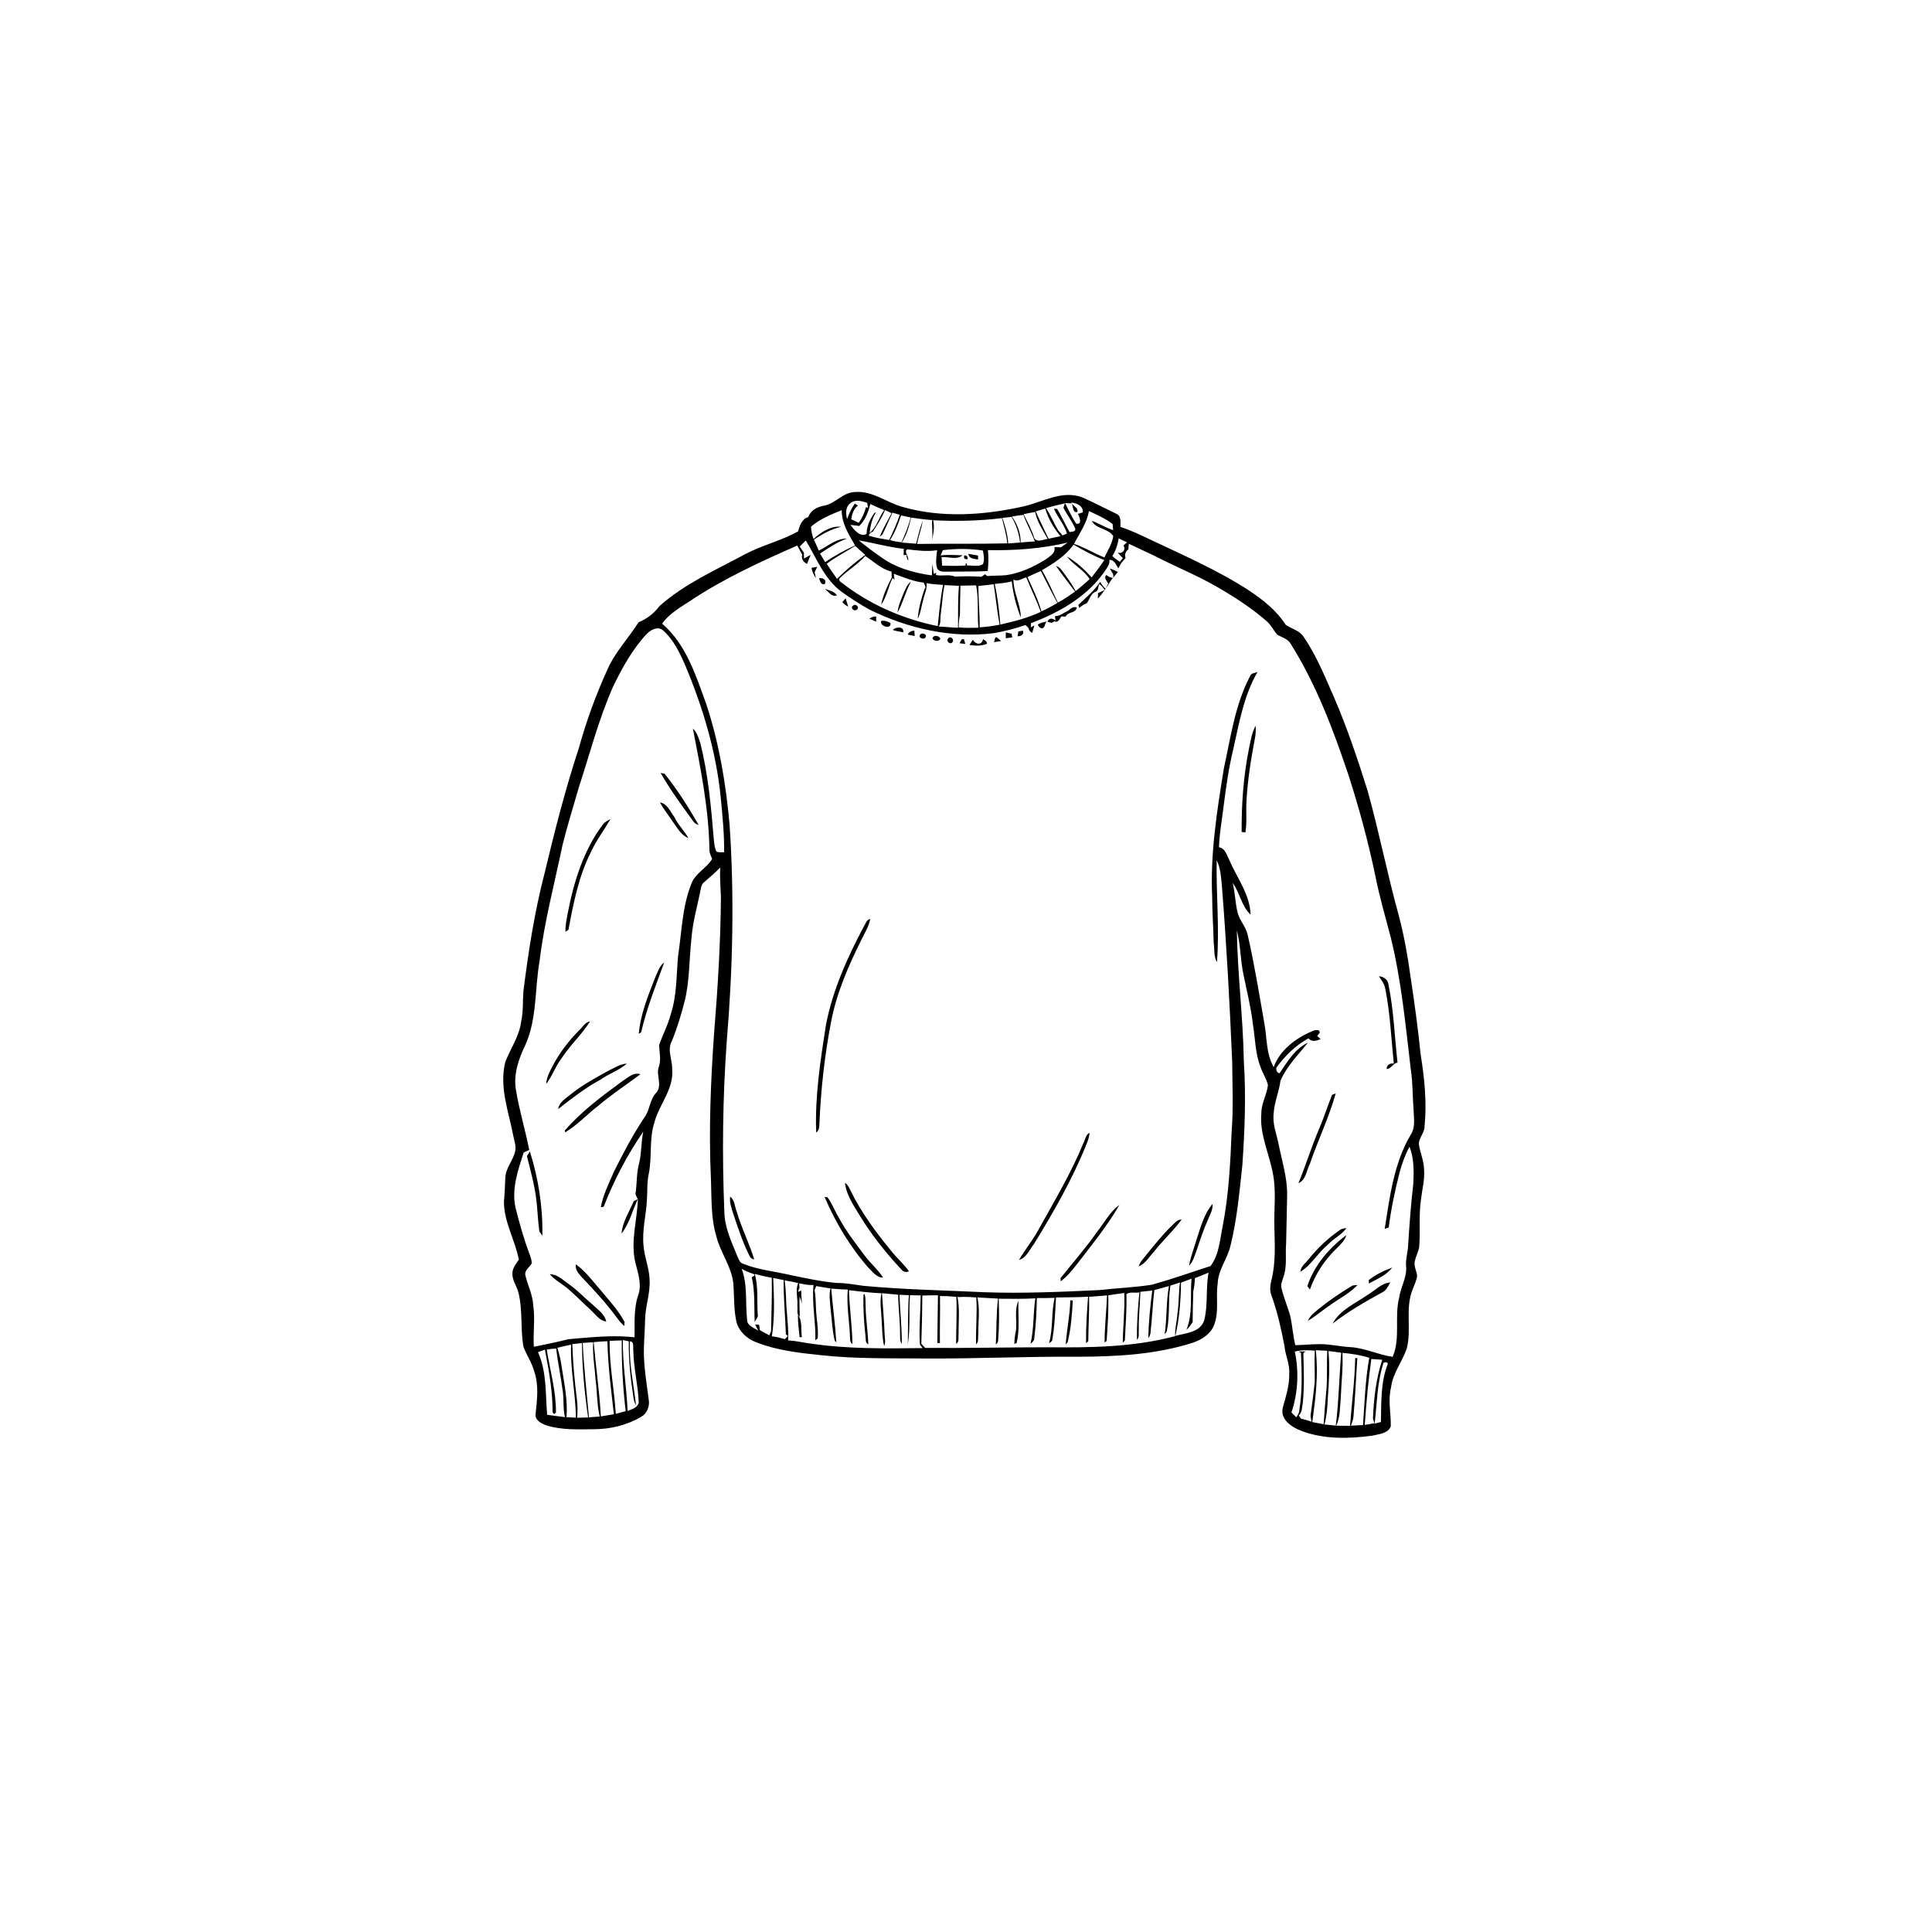 <svg width="219" height="219" viewBox="0 0 219 219" fill="none" xmlns="http://www.w3.org/2000/svg">
<path d="M93.384 57.325C94.689 57.107 95.543 55.806 96.907 55.771C98.873 55.601 100.451 56.937 102.251 57.446C106.757 58.75 111.569 58.405 116.093 57.387C118.257 56.873 120.45 55.517 122.714 56.392C123.992 56.962 125.238 57.614 126.499 58.221C127.131 58.448 127.006 59.197 127.002 59.729C128.116 60.081 129.17 60.59 130.225 61.086C134.044 62.898 137.945 64.584 141.505 66.886C143.121 67.949 144.685 69.176 145.737 70.823C146.405 71.291 147.312 71.454 147.778 72.195C149.215 74.292 150.168 76.666 151.191 78.981C152.686 82.444 153.889 86.022 155.019 89.616C156.323 94.281 157.246 99.038 158.537 103.704C159.131 105.949 159.551 108.237 159.863 110.536C160.315 113.517 160.731 116.504 161.031 119.503C161.468 122.209 161.756 124.972 161.477 127.71C161.47 128.473 160.738 129.041 160.849 129.822C161.013 130.74 161.404 131.615 161.424 132.562C161.515 133.707 161.206 134.825 161.074 135.957C160.808 137.763 161.024 139.596 160.865 141.411C160.749 141.952 160.479 142.447 160.367 142.99C160.256 143.545 160.57 144.058 160.636 144.599C160.586 145.153 160.304 145.653 160.124 146.173C159.26 148.298 160.02 150.645 159.472 152.828C158.965 154.355 157.867 155.654 157.678 157.292C157.31 158.742 157.687 160.216 157.651 161.675C157.351 162.495 156.314 162.556 155.582 162.736C152.9 163.095 150.054 163.17 147.492 162.188C146.426 161.772 145.078 160.905 145.41 159.566C145.746 158.31 146.176 157.056 146.137 155.736C146.224 154.636 145.685 153.63 145.598 152.551C145.223 150.622 144.796 148.693 144.125 146.844C143.903 146.278 143.98 145.655 144.13 145.085C144.612 143.14 144.507 141.121 144.455 139.135C144.391 137.104 144.689 135.05 144.291 133.039C143.875 130.756 142.762 128.573 142.978 126.201C142.966 125.079 143.607 124.093 143.728 123C143.557 122.273 143.118 121.648 142.884 120.944C142.284 119.424 142.291 117.768 142.034 116.177C141.809 114.257 141.35 112.381 140.954 110.493C140.598 108.832 140.632 107.108 140.2 105.461C140.277 110.418 140.911 115.343 140.993 120.299C141.254 124.229 141.095 128.175 140.825 132.103C140.488 135.139 140.229 138.203 139.486 141.177C139.159 142.677 138.07 143.929 138.031 145.503C137.79 147.075 138.227 148.738 137.599 150.245C137.206 151.253 136.21 151.851 135.233 152.196C131.014 153.553 126.542 153.78 122.139 153.793C116.386 153.748 110.635 154.023 104.879 153.989C100.931 153.95 96.973 154.048 93.043 153.612C90.565 153.355 88.046 153.073 85.714 152.151C84.682 151.762 83.777 150.942 83.482 149.856C83.159 148.429 83.239 146.955 83.127 145.505C82.934 143.561 81.645 141.97 81.188 140.101C80.574 138.024 80.67 135.843 80.59 133.705C80.327 128.171 80.558 122.629 80.945 117.109C81.368 111.967 81.679 106.817 81.72 101.657C81.665 100.551 81.593 99.442 81.636 98.331C81.072 98.938 80.424 99.454 79.811 100.003C79.579 100.176 79.492 100.451 79.447 100.721C79.076 102.616 78.517 104.481 78.376 106.415C78.112 108.773 78.185 111.179 77.606 113.496C77.208 115.041 76.753 116.575 76.137 118.049C75.608 119.056 76.228 120.151 76.194 121.21C76.401 123.47 74.685 125.215 74.159 127.301C73.573 129.152 73.923 131.124 73.548 133.012C73.328 133.98 73.4 134.98 73.334 135.963C73.259 137.708 72.764 139.43 72.946 141.187C73.041 142.5 73.596 143.736 73.634 145.058C73.728 146.596 73.143 148.07 73.123 149.604C73.105 150.89 72.971 152.171 72.984 153.459C73.021 155.207 73.312 156.935 73.539 158.664C73.662 159.403 73.359 160.212 72.693 160.591C71.095 161.541 69.22 162.002 67.365 162.006C65.544 162.025 63.666 162.122 61.909 161.563C61.357 161.357 60.625 160.984 60.711 160.28C60.882 158.683 61.096 157.024 60.561 155.468C60.298 154.47 59.695 153.621 59.336 152.667C58.975 150.64 59.27 148.541 58.77 146.535C58.59 145.799 58.068 145.158 58.081 144.376C58.072 143.758 58.493 143.268 58.813 142.781C58.384 140.548 57.108 138.501 57.124 136.181C57.215 135.277 57.236 134.369 57.281 133.46C57.34 132.376 58.168 131.545 58.393 130.506C58.536 129.936 58.304 129.37 58.197 128.816C57.674 126.042 56.56 123.227 57.277 120.38C57.87 118.847 58.877 117.452 59.077 115.782C59.327 114.655 59.245 113.496 59.331 112.354C59.9 107.844 60.593 103.341 61.741 98.938C62.878 94.174 64.092 89.425 65.624 84.772C66.463 81.724 67.556 78.745 68.865 75.867C69.736 73.899 71.252 72.332 72.391 70.53C73.357 70.141 74.15 69.512 74.778 68.678C77.612 66.163 81.127 64.616 84.434 62.835C86.366 61.806 88.54 61.301 90.454 60.245C90.665 59.597 90.87 58.82 91.62 58.616C91.89 57.841 92.62 57.466 93.384 57.325ZM96.346 57.073C95.818 57.51 95.868 58.248 96.021 58.845C96.234 58.221 96.521 57.625 96.894 57.078C97.014 57.155 97.137 57.235 97.259 57.312C96.746 57.675 96.589 58.282 96.489 58.861C96.771 58.995 97.055 59.129 97.337 59.263C97.721 58.727 98.001 58.127 98.162 57.489L98.389 57.553C98.367 57.414 98.323 57.137 98.301 56.998C97.675 56.789 96.896 56.567 96.346 57.073ZM118.568 57.596C119.105 58.407 119.466 59.313 119.964 60.145C120.137 60.315 120.294 60.499 120.434 60.697C120.562 60.642 120.821 60.533 120.95 60.479C120.634 59.456 119.891 58.639 119.462 57.664C119.555 57.671 119.739 57.682 119.83 57.689C120.348 58.536 120.748 59.45 121.241 60.313C121.496 60.24 121.935 60.324 121.885 59.922C121.523 59.088 120.96 58.364 120.541 57.559C120.584 57.434 120.669 57.182 120.712 57.055C119.989 57.207 119.277 57.396 118.568 57.596ZM120.73 57.03C121.139 57.805 121.494 58.614 121.978 59.347C122.705 59.543 122.398 58.573 122.171 58.252C122.314 58.209 122.601 58.123 122.744 58.08C122.805 57.348 122.053 57.021 121.439 56.969C121.594 57.339 122.267 57.564 122.128 58.023C121.605 58.225 121.626 57.369 121.494 57.055C121.303 57.05 120.921 57.037 120.73 57.03ZM97.405 59.622C97.155 59.59 96.657 59.527 96.409 59.495C96.784 60.038 97.512 60.945 98.232 60.52C98.242 59.638 98.617 58.864 99.108 58.155C99.157 58.134 99.255 58.091 99.303 58.071C98.851 58.768 98.671 59.584 98.573 60.397C99.387 59.768 99.619 58.641 100.228 57.823C99.696 57.607 99.167 57.385 98.651 57.135C98.426 58.048 98.087 58.945 97.405 59.622ZM91.927 59.704C91.961 60.179 92.054 60.647 92.218 61.097C93.063 60.324 94.159 59.584 95.355 59.709C94.232 59.977 93.213 60.529 92.261 61.169C92.44 61.585 92.627 62.001 92.818 62.414C93.85 61.912 94.793 61.024 96.002 61.054C94.898 61.451 93.92 62.103 92.954 62.753C93.15 63.073 93.345 63.396 93.54 63.719C94.609 62.978 95.752 62.362 96.934 61.826C96.214 60.608 95.382 59.284 95.416 57.825C94.186 58.33 92.947 58.823 91.927 59.704ZM117.4 57.971C117.873 59.011 118.359 60.045 118.864 61.067C119.316 60.967 119.768 60.867 120.225 60.781C119.439 59.884 118.823 58.791 118.486 57.646C118.123 57.748 117.759 57.857 117.4 57.971ZM100.317 57.812C99.978 58.695 99.428 59.47 98.942 60.274C98.698 60.34 98.541 60.488 98.471 60.717C99.221 60.97 100.01 61.07 100.787 61.21C101.231 60.274 101.669 59.336 101.99 58.35C101.781 58.291 101.367 58.173 101.158 58.114C100.835 58.873 100.487 59.62 100.135 60.367C100.06 60.574 99.921 60.722 99.721 60.813C100.105 59.902 100.608 59.047 101.065 58.171C100.878 58.082 100.506 57.903 100.317 57.812ZM116.031 58.286C116.463 59.175 116.961 60.038 117.238 60.995C117.586 61.544 118.261 61.14 118.757 61.09C118.223 60.106 117.557 59.152 117.338 58.036C116.9 58.102 116.463 58.191 116.031 58.286ZM123.431 57.928C123.212 59.302 122.36 60.436 121.751 61.651C122.949 62.044 124.017 62.726 125.183 63.187C125.567 62.408 126.061 61.647 126.192 60.774C125.656 59.874 124.192 59.984 123.76 59.034C124.59 59.331 125.335 59.822 126.179 60.086C126.165 59.915 126.133 59.575 126.12 59.404C125.306 58.773 124.356 58.361 123.431 57.928ZM102.14 58.425C101.808 59.391 101.451 60.361 100.892 61.222C101.315 61.351 101.751 61.422 102.19 61.472C102.595 60.556 102.992 59.634 103.222 58.657C102.861 58.577 102.499 58.5 102.14 58.425ZM114.702 58.55C115.32 59.404 115.713 60.427 115.693 61.494C116.227 61.447 116.761 61.399 117.3 61.376C116.936 60.343 116.37 59.397 116.011 58.364C115.57 58.407 115.133 58.475 114.702 58.55ZM103.27 58.668C103.07 59.659 102.767 60.647 102.22 61.504C102.761 61.551 103.302 61.592 103.843 61.631C104.063 60.758 104.272 59.879 104.59 59.034C104.468 59.929 104.109 60.767 103.961 61.658C107.366 61.603 110.771 61.674 114.176 61.592C114.092 60.615 113.804 59.677 113.574 58.73C110.989 59.052 108.375 59.104 105.775 58.973C105.961 59.736 105.802 60.527 105.641 61.279C105.772 60.504 105.609 59.729 105.661 58.952C104.859 58.893 104.063 58.786 103.27 58.668ZM113.624 58.705C113.947 59.643 114.233 60.606 114.281 61.603C114.729 61.569 115.179 61.535 115.627 61.499C115.52 60.465 115.183 59.488 114.67 58.589C114.32 58.625 113.972 58.664 113.624 58.705ZM126.804 61.022C126.706 61.733 126.465 62.417 126.09 63.03C126.338 63.285 126.633 63.48 126.929 63.68C127.045 63.546 127.163 63.41 127.284 63.276C127.083 63.06 126.881 62.844 126.679 62.63C127.177 62.837 127.684 62.331 127.343 61.835C127.479 61.715 127.615 61.592 127.754 61.472C127.427 61.34 127.115 61.181 126.804 61.022ZM97.337 61.247C98.087 61.867 98.869 62.451 99.669 63.008C101.388 64.323 103.515 64.936 105.629 65.225C105.643 64.9 105.675 64.252 105.688 63.928C105.729 64.207 105.809 64.768 105.847 65.05L106.12 64.934L106.093 65.173C106.805 65.345 107.573 65.061 108.25 65.359C109.25 65.318 110.248 65.302 111.251 65.379C111.351 65.307 111.553 65.164 111.655 65.091C111.717 65.143 111.84 65.25 111.901 65.302C112.61 65.229 113.324 65.27 114.031 65.198C115.631 64.984 117.12 64.275 118.486 63.444C118.948 63.08 119.696 62.728 119.518 62.015C119.705 62.019 120.075 62.031 120.262 62.037C120.514 61.86 120.769 61.685 121.021 61.504C118.066 62.201 115.013 62.419 111.985 62.358C112.078 63.144 112.04 63.934 111.965 64.721C110.432 64.827 108.896 64.761 107.359 64.802C106.959 64.8 106.409 64.85 106.22 64.398C106.02 63.734 106.159 63.042 106.225 62.369C105.097 62.544 103.956 62.403 102.836 62.267C102.413 62.571 103.088 63.11 102.933 63.541C102.822 63.342 102.756 63.126 102.736 62.896L102.438 62.932C102.435 62.694 102.438 62.453 102.442 62.212C100.719 62.022 99.042 61.547 97.337 61.247ZM90.654 61.947C90.808 62.183 90.97 62.417 91.126 62.655C91.129 62.819 91.131 63.148 91.133 63.312C91.322 63.207 91.704 62.996 91.895 62.892C91.754 63.235 91.611 63.578 91.477 63.925C91.056 63.703 90.801 63.346 90.929 62.864C90.733 62.526 90.554 62.183 90.376 61.837C86.173 63.687 81.972 65.611 78.147 68.172C77.035 68.903 75.839 69.582 75.053 70.691C77.774 73.024 78.89 76.58 80.067 79.842C81.52 84.248 82.288 88.853 82.7 93.465C83.254 101.651 83.064 109.875 82.379 118.047C81.918 124.463 81.845 130.906 82.106 137.333C82.134 139.151 82.929 140.809 83.607 142.454C83.748 142.747 83.845 143.129 84.2 143.236C85.928 143.945 87.803 144.113 89.61 144.533C91.345 144.899 93.088 145.271 94.857 145.428C95.877 145.426 96.882 145.619 97.891 145.755C102.472 146.185 107.077 146.262 111.671 146.482C115.995 146.635 120.319 146.435 124.638 146.235C126.62 146.005 128.622 145.939 130.591 145.624C132.826 144.999 135.017 144.224 137.224 143.508C138.222 142.182 138.283 140.45 138.615 138.887C139.29 135.375 139.468 131.797 139.615 128.232C139.816 125.592 139.695 122.941 139.672 120.296C139.388 113.705 139.038 107.115 138.515 100.537C138.411 99.515 138.383 98.456 137.915 97.516C137.845 101.364 138.249 105.22 137.947 109.062C137.554 108.414 137.697 107.612 137.576 106.892C137.54 105.149 137.413 103.409 137.404 101.666C137.179 96.782 137.947 91.924 138.727 87.117C139.502 83.589 139.991 79.908 141.686 76.669C141.809 76.291 142.225 76.289 142.539 76.178C140.998 78.838 140.47 81.924 139.804 84.888C139.259 87.122 138.956 89.405 138.663 91.684C138.49 93.135 138.215 94.58 138.179 96.046C138.874 96.141 139.04 96.9 139.315 97.425C140.191 99.476 141.686 101.369 141.759 103.675C140.713 102.712 140.55 101.201 139.731 100.085C140.006 101.196 140.013 102.353 140.293 103.464C140.52 104.361 141.234 105.047 141.427 105.963C142.189 109.273 142.725 112.631 143.316 115.975C143.628 117.638 143.505 119.447 144.378 120.955C145.08 119.029 146.883 117.677 148.722 116.9C148.97 116.77 149.615 116.6 149.599 117.063C149.527 117.156 149.383 117.345 149.311 117.438C149.406 117.524 149.602 117.695 149.697 117.779C149.249 117.995 148.685 118.149 148.326 117.699C146.856 118.488 145.664 119.692 144.678 121.021C144.637 121.278 144.73 121.628 145.042 121.653C145.928 120.353 146.783 118.874 148.269 118.186C147.149 119.571 145.839 120.866 145.142 122.532C144.978 123.779 144.446 124.947 144.376 126.212C144.228 127.366 144.678 128.471 144.912 129.582C145.296 131.554 145.942 133.496 145.901 135.529C145.858 137.342 145.839 139.155 145.785 140.966C145.68 142.243 145.928 143.577 145.464 144.803C145.364 145.171 145.164 145.544 145.246 145.937C145.492 147.08 145.985 148.148 146.283 149.272C146.499 150.336 146.571 151.424 146.828 152.48C147.769 152.462 148.708 152.36 149.652 152.364C150.795 152.36 151.913 152.642 153.055 152.701C154.716 152.794 156.226 153.573 157.862 153.805C158.778 151.671 158.035 149.272 158.608 147.062C158.785 145.839 159.531 144.731 159.381 143.463C159.322 142.691 159.585 141.948 159.615 141.182C159.767 138.828 159.933 136.475 160.208 134.132C160.27 132.751 160.29 131.281 159.772 129.984C159.276 130.897 158.928 131.883 158.653 132.883C158.126 134.946 157.683 137.033 157.417 139.146L156.96 139.292C157.537 135.661 157.996 131.885 159.89 128.657C160.467 127.819 160.267 126.76 160.233 125.808C160.113 124.272 160.151 122.723 159.917 121.196C159.324 116.211 158.858 111.188 157.658 106.301C157.062 103.993 156.378 101.705 155.919 99.365C155.105 95.455 154.066 91.597 152.836 87.799C151.118 82.687 149.197 77.584 146.315 72.999C146.005 72.42 145.344 72.257 144.81 71.97C144.373 71.484 144.1 70.864 143.6 70.43C141.836 68.883 139.85 67.617 137.822 66.447C135.562 65.164 133.153 64.184 130.846 62.996C129.884 62.537 128.92 62.087 127.956 61.638C127.945 61.797 127.92 62.112 127.909 62.271C127.611 62.485 127.424 62.883 127.595 63.239C127.427 63.441 127.261 63.639 127.09 63.837C126.986 64.037 126.879 64.234 126.77 64.43C126.504 64.041 126.329 63.446 125.758 63.462C125.811 63.85 125.608 64.193 125.401 64.496C123.442 67.517 120.166 69.396 116.87 70.639C116.863 70.757 116.85 70.993 116.843 71.111L117.25 70.896C117.172 71.177 117.091 71.459 117.007 71.739C116.761 71.62 116.622 71.436 116.593 71.186C116.475 71.073 116.359 70.962 116.243 70.85C115.07 71.252 113.86 71.564 112.637 71.773C107.816 72.372 102.897 71.23 98.569 69.108C97.466 68.496 96.409 67.803 95.384 67.072C93.427 65.627 92.565 63.273 91.342 61.267C91.111 61.494 90.881 61.719 90.654 61.947ZM118.104 64.636C118.809 65.809 119.318 67.081 119.914 68.31C120.6 67.951 121.226 67.495 121.86 67.058C121.139 66.088 120.382 65.143 119.698 64.148C119.964 64.234 120.198 64.396 120.353 64.636C120.916 65.398 121.494 66.156 121.923 67.006C122.476 66.579 122.996 66.111 123.515 65.643C122.858 64.602 121.678 64.057 120.944 63.085C122.012 63.691 122.919 64.543 123.737 65.45C124.231 64.807 124.726 64.164 125.174 63.489C123.965 63.01 122.812 62.392 121.694 61.733C120.789 63.017 119.437 63.862 118.104 64.636ZM93.713 63.907C94.086 64.487 94.479 65.055 94.879 65.618C95.871 64.627 96.946 63.721 98.08 62.898C97.694 62.565 97.312 62.228 96.937 61.883C95.864 62.56 94.727 63.137 93.713 63.907ZM106.877 62.36C106.811 62.512 106.684 62.814 106.62 62.964C107.446 62.849 108.278 62.926 109.107 62.946C108.468 63.496 107.507 63.098 106.734 63.151C106.748 63.394 106.777 63.88 106.791 64.123C107.677 64.134 108.566 64.171 109.453 64.103C109.444 63.734 109.594 63.746 109.614 64.098C110.205 64.082 110.88 64.271 111.417 63.957C111.626 63.462 111.505 62.91 111.417 62.403C109.921 62.174 108.375 62.178 106.877 62.36ZM95.123 65.602C95.136 65.668 95.166 65.802 95.182 65.87C98.396 68.447 102.27 70.153 106.298 70.973C106.454 69.41 106.593 67.84 106.902 66.297C106.275 66.261 105.65 66.22 105.034 66.106C105.109 66.729 104.813 67.301 104.675 67.89C104.452 68.644 104.384 69.448 104.029 70.157C104.111 69.001 104.424 67.863 104.8 66.77C105.041 66.52 104.784 66.268 104.69 66.036C103.506 65.92 102.417 65.427 101.31 65.039C101.331 65.202 101.376 65.534 101.399 65.7L101.176 65.532C100.674 66.506 100.535 67.658 99.878 68.546C100.103 67.467 100.571 66.445 101.076 65.47C101.072 65.243 101.065 65.016 101.058 64.789C99.899 64.527 99.039 63.646 98.071 63.021C97.212 64.019 96.039 64.666 95.123 65.602ZM116.47 65.416C117.05 66.686 117.666 67.954 118.052 69.298C118.677 69.023 119.275 68.694 119.864 68.351C119.214 67.158 118.6 65.943 117.986 64.732C117.47 64.939 116.963 65.164 116.47 65.416ZM114.877 65.686C114.881 67.174 115.697 68.519 115.718 70.003C115.188 68.699 114.842 67.301 114.686 65.902C114.051 66.07 113.399 66.129 112.751 66.195C113.092 67.708 113.265 69.255 113.392 70.798C114.952 70.434 116.525 70.05 117.975 69.355C117.484 68.028 116.868 66.756 116.331 65.448C115.863 65.547 115.345 66.011 114.877 65.686ZM107.066 66.322C106.834 67.413 106.8 68.531 106.636 69.632C106.554 70.094 106.686 70.614 106.404 71.023C107.139 71.041 107.866 71.139 108.598 71.161C108.609 69.578 108.571 67.988 108.7 66.406C108.155 66.372 107.611 66.343 107.066 66.322ZM108.871 66.39C108.837 67.483 108.819 68.578 108.814 69.673C108.723 70.15 108.671 70.632 108.673 71.116C109.414 71.2 110.16 71.166 110.903 71.155C110.758 69.557 110.96 67.931 110.646 66.352C110.055 66.365 109.462 66.372 108.871 66.39ZM110.908 66.427C110.896 67.992 111.076 69.548 111.044 71.111C111.805 71.057 112.565 70.973 113.31 70.811C113.019 69.294 112.881 67.754 112.642 66.229C112.062 66.29 111.485 66.363 110.908 66.427ZM73.271 71.897C71.666 73.631 70.513 75.726 69.493 77.839C67.842 81.567 66.838 85.529 65.569 89.391C64.969 91.513 64.298 93.619 63.771 95.762C62.857 100.153 61.693 104.497 61.161 108.959C60.602 112.113 60.891 115.45 59.557 118.436C58.804 119.996 58.202 121.712 58.47 123.47C58.845 125.79 59.534 128.046 59.993 130.347C59.786 130.449 59.572 130.54 59.361 130.636C58.72 132.633 57.979 134.734 58.427 136.859C58.868 138.633 59.368 140.398 60.009 142.111C60.127 142.47 60.288 142.834 60.273 143.22C60.011 143.667 59.4 144.011 59.561 144.604C59.843 145.742 60.398 146.816 60.448 148.009C60.675 149.559 60.407 151.113 60.514 152.664C61.828 152.405 63.137 152.13 64.433 151.803C66.924 151.596 69.429 151.306 71.93 151.587C71.961 150.002 71.814 148.377 72.332 146.848C72.798 145.59 72.3 144.283 72.002 143.05C71.466 140.671 72.236 138.269 72.309 135.893C71.691 137.199 71.359 138.678 70.452 139.828C70.563 138.506 71.325 137.367 71.829 136.17C71.984 136.091 72.136 136.009 72.289 135.925C72.18 135.652 71.954 135.391 72.073 135.075C72.198 134.003 72.159 132.908 72.448 131.86C72.741 130.686 72.661 129.461 72.914 128.28C71.088 130.929 69.593 133.794 68.429 136.79C68.347 136.804 68.181 136.829 68.099 136.843C68.374 135.414 69.036 134.096 69.613 132.771C70.661 130.677 71.754 128.598 73.057 126.649C73.687 125.794 73.634 124.633 74.396 123.854C75.132 122.968 74.303 121.837 74.698 120.862C74.953 120.083 74.744 119.274 74.707 118.481C75.121 117.297 75.719 116.177 76.037 114.955C76.735 112.828 76.66 110.568 76.865 108.364C77.281 105.629 77.328 102.782 78.365 100.183C78.81 98.977 80.081 98.429 80.724 97.368C80.611 97.073 80.461 96.784 80.418 96.468C80.37 91.786 79.424 87.174 78.544 82.596C79.019 83.003 79.172 83.641 79.379 84.207C80.274 87.769 80.604 91.441 80.909 95.092C80.956 95.562 80.999 96.041 81.174 96.484C81.427 96.686 81.781 96.575 82.079 96.612C82.113 94.505 81.888 92.404 81.688 90.309C81.174 85.216 79.699 80.263 77.728 75.551C77.083 74.051 76.364 72.497 75.103 71.411C74.489 70.957 73.716 71.43 73.271 71.897ZM84.064 143.817C84.78 145.671 84.464 147.698 84.691 149.631C84.693 150.306 85.523 150.522 85.948 150.838C85.859 150.663 85.684 150.313 85.596 150.136C85.748 150.147 85.898 150.158 86.05 150.172C86.08 150.374 86.109 150.576 86.137 150.781C86.494 150.972 86.848 151.163 87.203 151.365C87.282 151.201 87.351 151.033 87.405 150.863C87.428 148.854 87.528 146.848 87.485 144.842C86.835 144.726 86.189 144.581 85.55 144.401C85.98 145.876 85.787 147.427 85.889 148.941C85.996 149.3 85.696 149.559 85.548 149.845C85.469 148.159 85.603 146.437 85.214 144.785C85.289 144.74 85.434 144.647 85.509 144.601L85.505 144.442C85.009 144.272 84.514 144.09 84.064 143.817ZM135.451 144.874C135.426 145.369 135.381 145.867 135.265 146.355C135.224 147.527 135.199 148.702 135.19 149.877C134.99 150.19 134.767 150.492 134.487 150.74C135.231 148.897 134.894 146.878 135.062 144.944C134.665 145.09 134.269 145.24 133.873 145.392C133.844 147.414 133.701 149.454 133.228 151.428C134.399 151.108 136.078 151.042 136.504 149.645C136.956 147.886 136.656 146.035 136.999 144.256C136.49 144.479 135.972 144.683 135.451 144.874ZM87.644 144.863C87.739 147.062 87.842 149.297 87.494 151.478C87.994 151.528 88.48 151.658 88.96 151.796C89.078 151.678 89.199 151.56 89.317 151.447L89.083 151.262C89.008 149.209 88.817 147.159 88.824 145.101C88.43 145.019 88.037 144.94 87.644 144.863ZM88.937 145.137C89.144 146.382 89.069 147.65 89.21 148.902C89.267 149.915 89.406 150.929 89.337 151.946C90.165 151.969 90.967 152.187 91.786 152.283C96.023 152.921 100.319 152.864 104.59 152.81C104.438 152.619 104.218 152.442 104.261 152.164C104.174 150.39 104.352 148.616 104.363 146.841C103.958 146.828 103.554 146.819 103.149 146.812C103.008 148.661 103.202 150.531 102.906 152.364C102.945 150.515 102.892 148.661 103.026 146.814C102.674 146.794 102.32 146.778 101.969 146.766C102.008 148.627 102.249 150.481 102.217 152.344C101.979 152.005 102.049 151.571 102.024 151.185C102.035 149.709 101.819 148.241 101.815 146.762C101.201 146.712 100.587 146.655 99.976 146.591C100.078 148.136 100.217 149.681 100.276 151.231C100.28 151.681 100.424 152.151 100.221 152.58C99.983 151.606 100.01 150.595 99.935 149.602C99.903 148.602 99.692 147.591 99.917 146.601C98.685 146.539 97.457 146.398 96.232 146.248C96.298 148.286 96.596 150.313 96.625 152.351C96.375 152.194 96.352 151.912 96.352 151.646C96.307 149.822 95.934 148.009 96.1 146.18C95.473 146.158 94.848 146.126 94.225 146.067C94.393 148.107 94.679 150.138 94.804 152.18C94.757 152.124 94.661 152.008 94.614 151.951C94.318 150.729 94.293 149.456 94.134 148.211C94.086 147.489 93.952 146.755 94.136 146.044C93.597 145.969 93.059 145.883 92.527 145.78C92.461 145.935 92.395 146.094 92.334 146.253C92.484 146.978 92.454 147.721 92.504 148.457C92.552 149.543 92.793 150.624 92.688 151.715C92.622 151.767 92.49 151.869 92.422 151.921C92.481 149.829 92.011 147.748 92.213 145.655C91.665 145.705 91.129 145.567 90.594 145.474C90.601 145.601 90.617 145.855 90.624 145.983L90.449 146.439L90.833 146.298C90.822 146.796 90.854 147.293 90.917 147.789C90.842 147.505 90.749 147.228 90.64 146.957C90.588 147.718 90.658 148.482 90.651 149.243C90.233 148.977 90.456 148.42 90.385 148.018C90.465 147.157 90.117 146.26 90.481 145.437C89.967 145.326 89.453 145.219 88.937 145.137ZM132.666 145.73C132.632 146.103 132.591 146.476 132.544 146.848C132.494 147.989 132.521 149.138 132.369 150.274C132.289 150.597 132.335 151.001 132.021 151.217C132.291 149.413 132.178 147.577 132.503 145.783C131.948 145.935 131.396 146.083 130.846 146.235C130.664 147.816 130.602 149.409 130.423 150.992C130.427 151.253 130.307 151.483 130.17 151.699C130.189 149.89 130.38 148.08 130.616 146.289C130.164 146.332 129.714 146.382 129.263 146.43C129.229 147.866 129.052 149.297 129.091 150.738C129.036 151.11 129.193 151.574 128.884 151.869C128.838 150.074 128.988 148.279 129.154 146.494C128.686 146.605 128.091 146.389 127.688 146.694C127.731 148.45 127.6 150.204 127.504 151.955L127.268 152.199C127.295 150.317 127.518 148.445 127.44 146.562C126.836 146.653 126.229 146.728 125.624 146.828C125.685 148.554 125.558 150.276 125.44 151.996C125.383 152.042 125.265 152.133 125.208 152.178C125.21 150.392 125.415 148.618 125.49 146.837C124.81 146.909 124.126 146.944 123.444 146.994C123.503 148.666 123.367 150.336 123.362 152.01C123.299 152.071 123.174 152.196 123.11 152.258C123.083 150.499 123.208 148.741 123.337 146.987C122.123 147.062 120.91 147.05 119.698 147.073C119.618 148.716 119.552 150.37 119.257 151.99C119.143 152.087 119.025 152.18 118.907 152.271C119.393 150.59 119.141 148.804 119.552 147.116C118.877 147.137 118.202 147.146 117.529 147.137C117.511 148.652 117.429 150.167 117.241 151.671C117.25 151.962 117.025 152.153 116.813 152.314C117.216 150.629 117.102 148.879 117.359 147.173C115.977 147.253 114.592 147.225 113.208 147.216C113.26 148.775 113.276 150.34 113.144 151.896C113.142 152.105 113.056 152.274 112.881 152.398C112.965 150.667 112.926 148.922 113.131 147.2C112.349 147.153 111.569 147.109 110.792 147.069C111.101 148.42 110.883 149.824 110.894 151.197C110.828 151.587 110.983 152.087 110.644 152.38C110.587 150.613 110.792 148.841 110.662 147.073C109.966 147.019 109.269 146.982 108.573 147.034L108.507 146.882C108.828 148.3 108.639 149.756 108.662 151.194C108.596 151.562 108.784 152.092 108.378 152.317C108.373 150.545 108.493 148.772 108.4 147C107.784 146.944 107.17 146.909 106.552 146.907C106.582 148.691 106.518 150.472 106.543 152.253L106.252 152.23C106.275 150.429 106.282 148.627 106.323 146.828C105.732 146.823 105.141 146.837 104.55 146.855C104.538 148.677 104.504 150.499 104.436 152.321C104.581 152.473 104.725 152.63 104.865 152.791C109.487 152.83 114.108 152.717 118.73 152.719C123.576 152.767 128.495 152.717 133.21 151.456C133.167 150.592 133.412 149.754 133.467 148.895C133.646 147.727 133.594 146.541 133.755 145.371C133.392 145.487 133.028 145.61 132.666 145.73ZM67.297 152.137C67.538 154.945 67.956 157.737 68.108 160.555C68.599 160.468 69.093 160.389 69.584 160.309C69.274 157.558 68.915 154.809 68.852 152.037C68.333 152.049 67.813 152.08 67.297 152.137ZM69.102 151.994C69.067 154.77 69.631 157.503 69.802 160.266C70.177 160.164 70.552 160.064 70.925 159.957C70.606 157.299 70.454 154.62 70.481 151.944C70.022 151.946 69.561 151.967 69.102 151.994ZM70.606 151.901C70.563 154.591 71.027 157.251 71.141 159.932C71.634 159.748 72.286 159.566 72.405 158.967C72.323 156.965 71.804 155.004 71.786 152.998C71.732 152.644 71.92 152.11 71.407 152.037C71.268 154.477 71.825 156.876 72.095 159.285C71.943 159.044 71.843 158.776 71.818 158.494C71.491 156.361 71.236 154.205 71.279 152.044C71.111 152.008 70.775 151.937 70.606 151.901ZM64.874 152.36C64.939 154.468 65.139 156.57 65.399 158.664C65.481 159.341 65.481 160.028 65.426 160.709C65.84 160.693 66.253 160.68 66.667 160.673C66.253 157.881 65.992 155.063 65.967 152.244C65.601 152.278 65.237 152.317 64.874 152.36ZM66.051 152.226C66.19 155.045 66.503 157.856 66.76 160.664C67.167 160.63 67.574 160.596 67.983 160.566C67.647 159.212 67.71 157.81 67.513 156.438C67.422 155.009 67.156 153.589 67.235 152.151C66.84 152.171 66.447 152.196 66.051 152.226ZM63.178 152.776C63.421 153.523 63.585 154.293 63.691 155.073C63.973 156.915 64.371 158.771 64.214 160.648C64.483 160.659 65.017 160.684 65.285 160.696C65.24 157.928 64.628 155.195 64.733 152.423C64.212 152.532 63.694 152.648 63.178 152.776ZM61.975 152.976C62.353 155.354 63.046 157.701 63.019 160.128C62.969 160.171 62.866 160.252 62.816 160.296C62.773 160.248 62.684 160.153 62.641 160.105C62.65 157.703 62.214 155.332 61.766 152.982C61.571 153.055 61.18 153.2 60.984 153.273C61.991 155.509 61.823 157.987 62.018 160.371C62.694 160.462 63.366 160.559 64.042 160.639C63.807 159.703 63.93 158.73 63.803 157.781C63.596 156.136 63.23 154.511 63.048 152.862C62.687 152.878 62.33 152.914 61.975 152.976ZM146.771 153.205C147.258 155.472 147.131 157.91 146.392 160.112C146.531 160.248 146.806 160.523 146.944 160.659C147.106 160.402 147.294 160.137 147.283 159.816C147.647 157.678 147.553 155.502 147.472 153.348L147.208 153.194C147.467 153.196 147.731 153.196 147.994 153.191L147.744 153.366C147.785 155.252 147.876 157.151 147.676 159.03C147.576 159.516 147.624 160.087 147.217 160.446C147.278 160.536 147.403 160.714 147.465 160.805C147.869 160.898 148.265 161.018 148.663 161.148C148.635 160.986 148.579 160.664 148.551 160.502C148.72 159.216 148.906 157.928 149.033 156.638C149.045 155.459 148.981 154.277 149.036 153.098C148.279 153.046 147.51 153.01 146.771 153.205ZM149.149 153.05C149.465 155.768 149.124 158.505 148.754 161.198C149.181 161.273 149.611 161.354 150.038 161.443C150.122 160.071 150.249 158.703 150.37 157.333C150.459 155.929 150.377 154.518 150.449 153.114C150.015 153.085 149.583 153.064 149.149 153.05ZM150.586 153.148C150.752 154.907 150.654 156.679 150.515 158.437C150.477 159.457 150.399 160.482 150.133 161.47C150.561 161.509 150.988 161.55 151.418 161.597C151.761 158.853 151.797 156.086 152.034 153.334C151.552 153.269 151.07 153.2 150.586 153.148ZM152.168 153.35C152.261 155.057 152.038 156.761 151.982 158.467C151.877 159.523 151.936 160.63 151.463 161.611C151.982 161.613 152.504 161.618 153.027 161.62C153.232 159.064 153.561 156.513 153.618 153.95C153.677 153.946 153.8 153.939 153.859 153.934C153.716 156.131 153.618 158.33 153.425 160.523C153.409 160.905 153.255 161.252 153.125 161.604C153.582 161.582 154.043 161.561 154.503 161.538C154.68 158.994 154.764 156.424 155.209 153.907C154.223 153.593 153.193 153.45 152.168 153.35ZM155.448 154.046C155.096 156.524 154.878 159.023 154.698 161.52C155.062 161.463 155.428 161.4 155.794 161.332C155.753 161.195 155.673 160.925 155.632 160.791C155.716 158.546 155.982 156.274 156.682 154.132C156.269 154.1 155.857 154.073 155.448 154.046ZM156.78 154.636C156.087 156.817 156.096 159.126 155.819 161.375C155.996 161.329 156.353 161.236 156.532 161.191C156.582 158.994 156.492 156.679 157.305 154.616C157.351 154.345 156.76 154.339 156.78 154.636Z" fill="black"/>
<path d="M110.869 63.421C110.442 63.339 109.819 63.35 109.778 62.778C110.139 62.844 110.501 62.91 110.862 62.976C110.864 63.087 110.867 63.31 110.869 63.421Z" fill="black"/>
<path d="M109.314 62.944C109.589 62.962 109.712 63.105 109.682 63.378C109.326 63.432 109.203 63.287 109.314 62.944Z" fill="black"/>
<path d="M91.997 64.362C92.156 64.332 92.477 64.275 92.638 64.248C92.54 64.452 92.442 64.657 92.345 64.861C92.392 65.086 92.442 65.314 92.486 65.541C92.249 65.182 92.043 64.796 91.997 64.362Z" fill="black"/>
<path d="M125.81 64.432C126.117 64.543 126.413 64.684 126.706 64.834C126.477 65.134 126.24 65.425 125.988 65.702C125.524 66.452 125.051 67.201 124.451 67.851C124.453 67.697 124.46 67.39 124.462 67.236C124.713 67.12 124.965 67.001 125.217 66.883C125.065 66.615 124.865 66.39 124.617 66.206C124.444 66.472 124.556 66.977 124.174 67.079C123.635 67.301 123.519 67.947 123.189 68.376C122.876 68.501 122.592 68.68 122.346 68.91C122.319 68.826 122.26 68.658 122.232 68.574C123.089 67.735 124.04 66.965 124.71 65.954C124.872 66.243 125.074 66.506 125.31 66.74C125.385 66.597 125.538 66.309 125.613 66.163C125.479 65.838 125.081 65.527 125.397 65.177C125.622 65.352 125.872 65.466 126.149 65.52C126.351 65.098 125.942 64.791 125.81 64.432Z" fill="black"/>
<path d="M92.831 65.548C93.263 65.484 93.754 65.693 93.488 66.213C93.031 66.32 92.975 65.852 92.831 65.548Z" fill="black"/>
<path d="M102.465 67.156C102.674 66.727 102.829 66.22 103.252 65.947C102.64 67.065 102.36 68.333 101.738 69.439C101.817 68.635 102.167 67.897 102.465 67.156Z" fill="black"/>
<path d="M93.486 66.745C93.972 66.933 94.561 67.006 94.866 67.479C94.27 67.738 93.918 67.038 93.486 66.745Z" fill="black"/>
<path d="M95.477 68.247C95.6 68.103 95.725 67.965 95.852 67.829C95.957 68.14 96.057 68.451 96.146 68.769C95.902 68.624 95.655 68.474 95.477 68.247Z" fill="black"/>
<path d="M96.725 68.633C97.037 68.374 97.491 68.889 97.109 69.117C96.791 69.364 96.314 68.858 96.725 68.633Z" fill="black"/>
<path d="M121.105 69.212C121.373 68.96 121.673 68.715 122.067 68.862C121.917 69.562 121.057 69.303 120.794 69.898C120.678 69.891 120.444 69.88 120.325 69.873C120.098 70.132 119.953 70.657 119.518 70.423L119.239 70.607C119.114 70.575 118.859 70.514 118.734 70.482C118.893 70.041 119.298 70.023 119.65 70.355C119.637 70.228 119.605 69.971 119.589 69.841C120.169 69.848 120.6 69.43 121.105 69.212Z" fill="black"/>
<path d="M98.539 70.123C98.782 70.007 99.028 69.816 99.317 69.9C99.314 70.046 99.314 70.332 99.314 70.475C99.055 70.359 98.796 70.241 98.539 70.123Z" fill="black"/>
<path d="M99.908 70.366C100.267 70.334 100.624 70.43 100.931 70.614C101.097 71.418 99.61 70.984 99.908 70.366Z" fill="black"/>
<path d="M117.641 70.814C117.92 70.569 118.309 70.55 118.648 70.439C118.418 70.65 118.482 71.186 118.1 71.237C117.866 71.162 117.711 71.021 117.641 70.814Z" fill="black"/>
<path d="M101.199 71.409C101.54 71.034 102.492 70.971 102.392 71.677C101.988 71.611 101.588 71.532 101.199 71.409Z" fill="black"/>
<path d="M102.883 71.934C103.042 71.632 103.327 71.509 103.647 71.475C103.656 71.629 103.674 71.941 103.683 72.095C103.415 72.045 103.149 71.993 102.883 71.934Z" fill="black"/>
<path d="M115.433 71.575C115.561 71.552 115.813 71.509 115.938 71.486C116.159 71.893 115.695 72.175 115.34 72.109C115.363 71.977 115.411 71.709 115.433 71.575Z" fill="black"/>
<path d="M114.008 71.679C114.231 71.734 114.454 71.788 114.676 71.847C114.692 71.948 114.724 72.152 114.742 72.254C114.497 72.284 114.251 72.316 114.008 72.345C114.008 72.177 114.008 71.845 114.008 71.679Z" fill="black"/>
<path d="M104.306 71.938C104.529 71.632 105.197 71.943 104.879 72.29C104.656 72.552 104.036 72.27 104.306 71.938Z" fill="black"/>
<path d="M105.709 72.345C105.802 71.929 106.482 72.045 106.589 72.395C106.491 72.761 105.788 72.706 105.709 72.345Z" fill="black"/>
<path d="M112.669 72.793C112.765 72.609 112.717 72.318 112.928 72.211C113.117 72.352 113.299 72.507 113.479 72.661C113.208 72.707 112.94 72.752 112.669 72.793Z" fill="black"/>
<path d="M107.466 72.388C107.7 72.013 108.214 72.463 107.968 72.779C107.734 73.131 107.202 72.704 107.466 72.388Z" fill="black"/>
<path d="M108.775 72.92C108.893 72.727 108.959 72.359 109.266 72.461C109.305 72.593 109.382 72.854 109.419 72.984C109.257 72.968 108.937 72.936 108.775 72.92Z" fill="black"/>
<path d="M111.435 72.45C111.64 72.577 111.89 72.688 111.876 72.979C111.246 73.236 110.551 73.213 109.889 73.111C110.023 72.92 110.151 72.724 110.276 72.529C110.576 73.045 111.29 73.19 111.435 72.45Z" fill="black"/>
<path d="M141.552 84.977C141.746 84.057 141.877 83.103 142.325 82.264C142.366 82.742 142.346 83.223 142.25 83.694C141.807 86.029 141.425 88.38 141.295 90.757C141.216 91.957 141.368 93.167 141.17 94.36C141.064 94.347 140.852 94.317 140.745 94.303C140.723 91.177 140.945 88.044 141.552 84.977Z" fill="black"/>
<path d="M74.884 87.621L75.325 87.701C76.785 89.51 78.037 91.493 79.194 93.506C78.915 93.451 78.694 93.281 78.546 93.045C77.262 91.284 75.962 89.512 74.884 87.621Z" fill="black"/>
<path d="M74.803 90.963C75.635 91.073 75.969 91.997 76.428 92.59C76.849 93.472 77.556 94.162 78.038 94.998C77.201 94.689 76.794 93.851 76.29 93.183C75.801 92.438 75.235 91.743 74.803 90.963Z" fill="black"/>
<path d="M68.397 93.385C68.613 93.133 68.922 92.995 69.206 92.835C68.49 94.074 67.617 95.226 67.008 96.53C65.603 99.29 65.003 102.364 64.439 105.381C64.355 105.442 64.187 105.561 64.101 105.62C64.064 104.899 64.235 104.195 64.36 103.491C65.051 99.915 66.16 96.316 68.397 93.385Z" fill="black"/>
<path d="M97.944 104.97C98.139 104.674 98.235 104.238 98.646 104.17C98.505 104.999 98.032 105.708 97.68 106.456C96.196 109.42 94.852 112.494 94.22 115.766C93.477 119.59 93.047 123.472 92.886 127.364C92.868 127.732 92.877 128.143 92.518 128.373C92.363 124.283 92.995 120.21 93.625 116.179C94.382 112.222 96.064 108.509 97.944 104.97Z" fill="black"/>
<path d="M74.262 110.82C74.553 110.227 74.714 109.498 75.291 109.107C74.335 111.708 73.305 114.298 72.68 117.007C72.614 117.05 72.48 117.138 72.411 117.184C72.596 114.964 73.459 112.876 74.262 110.82Z" fill="black"/>
<path d="M156.31 110.659C156.88 110.713 157.344 111.054 157.398 111.647C157.987 114.546 158.083 117.52 158.415 120.455C157.88 120.523 157.724 121.162 157.173 121.173C157.198 120.712 157.542 120.492 157.992 120.562C157.703 117.745 157.583 114.898 157.033 112.113C156.955 111.558 156.594 111.118 156.31 110.659Z" fill="black"/>
<path d="M65.66 116.779C66.047 116.427 66.319 115.859 66.89 115.782C65.903 117.322 64.526 118.576 63.544 120.128C62.901 120.984 62.58 122.036 61.912 122.872C61.95 122.116 62.328 121.443 62.666 120.785C63.446 119.303 64.478 117.965 65.66 116.779Z" fill="black"/>
<path d="M69.056 121.323C69.699 121.019 70.325 120.603 71.054 120.564C70.181 121.332 69.027 121.7 68.079 122.375C66.351 123.307 64.808 124.513 63.269 125.717C63.369 124.963 64.067 124.556 64.603 124.12C65.965 123.005 67.519 122.164 69.056 121.323Z" fill="black"/>
<path d="M70.552 122.548C71.168 122.173 71.802 121.503 72.591 121.768C71.013 122.961 69.343 124.036 67.838 125.326C66.558 126.305 65.453 127.528 64.064 128.355C64.055 128.3 64.039 128.196 64.03 128.143C65.912 125.96 68.245 124.247 70.552 122.548Z" fill="black"/>
<path d="M150.995 124.106C151.1 124.065 151.306 123.984 151.411 123.94C150.652 126.664 149.406 129.216 148.495 131.888C148.101 132.642 148.049 133.751 147.183 134.116C148.029 132.078 148.663 129.961 149.538 127.934C150.077 126.678 150.484 125.372 150.995 124.106Z" fill="black"/>
<path d="M122.803 129.584C123.026 129.188 123.042 128.614 123.512 128.407C123.465 128.854 123.331 129.284 123.158 129.697C121.567 133.666 119.43 137.392 117.193 141.027C116.691 141.659 116.345 142.584 115.509 142.818C116.238 141.575 117.175 140.455 117.841 139.167C119.589 136.022 121.439 132.924 122.803 129.584Z" fill="black"/>
<path d="M59.729 131.051C59.838 130.87 59.95 130.69 60.061 130.513C61.03 133.598 61.546 136.831 61.477 140.069C61.393 139.95 61.227 139.719 61.143 139.601C60.971 138.437 60.941 137.26 60.809 136.093C60.611 134.382 60.143 132.719 59.729 131.051Z" fill="black"/>
<path d="M95.777 134.078C96.125 134.289 96.271 134.68 96.448 135.025C97.653 137.497 99.312 139.708 101.047 141.83C101.674 142.62 102.456 143.277 103.033 144.108C102.711 144.254 102.385 144.172 102.167 143.897C100.437 142.034 98.842 140.042 97.507 137.874C96.793 136.686 95.939 135.489 95.777 134.078Z" fill="black"/>
<path d="M82.761 135.645C83.307 136.032 83.266 136.788 83.518 137.354C84.043 139.201 84.939 140.918 85.491 142.754C85.212 142.72 85.011 142.543 84.921 142.282C84.177 140.8 83.67 139.215 83.138 137.649C82.938 136.999 82.679 136.338 82.761 135.645Z" fill="black"/>
<path d="M93.472 135.679L93.79 135.709C94.334 136.406 94.62 137.274 95.084 138.028C95.9 139.564 96.978 140.937 98.016 142.327C98.666 143.195 99.51 143.901 100.105 144.815C99.376 144.837 98.933 144.174 98.46 143.724C96.362 141.345 94.713 138.594 93.472 135.679Z" fill="black"/>
<path d="M124.378 139.603C125.201 138.592 125.804 137.351 126.888 136.584C125.499 138.992 123.728 141.155 122.035 143.352C121.498 144.038 120.939 144.722 120.232 145.242L120.221 144.878C121.614 143.124 123.096 141.443 124.378 139.603Z" fill="black"/>
<path d="M135.71 140.269C136.14 138.951 136.526 137.556 137.436 136.475C137.517 137.065 137.199 137.595 136.983 138.122C136.447 139.301 136.044 140.535 135.633 141.761C135.408 142.359 135.242 143.011 134.785 143.481C134.971 142.379 135.406 141.341 135.71 140.269Z" fill="black"/>
<path d="M133.182 138.594C133.385 138.376 133.646 138.238 133.951 138.238C132.991 139.53 131.793 140.621 130.802 141.889C130.252 142.466 129.845 143.247 129.07 143.556C129.182 143.231 129.361 142.938 129.584 142.681C130.73 141.273 131.853 139.835 133.182 138.594Z" fill="black"/>
<path d="M151.827 139.467C152.052 139.28 152.341 139.233 152.625 139.208C152.109 139.96 151.216 140.346 150.597 141.012C149.431 141.963 148.685 143.363 147.401 144.167C147.44 143.527 148.04 143.147 148.392 142.67C149.381 141.448 150.536 140.362 151.827 139.467Z" fill="black"/>
<path d="M148.192 145.785C148.963 143.442 150.663 141.457 152.62 140.003C152.441 140.612 151.977 141.057 151.536 141.486C150.172 142.781 149.111 144.397 148.485 146.169C148.413 146.073 148.267 145.882 148.192 145.785Z" fill="black"/>
<path d="M65.276 143.313C66.358 144.095 67.16 145.187 68.031 146.185C69.004 147.364 70.079 148.5 70.802 149.856C70.793 149.97 70.772 150.197 70.763 150.311C70.481 150.058 70.227 149.777 70.006 149.47C68.799 147.816 67.412 146.305 65.999 144.831C65.624 144.408 65.162 143.933 65.276 143.313Z" fill="black"/>
<path d="M155.157 145.101C155.946 144.474 156.876 144.022 157.821 143.681C157.151 144.549 156.105 144.988 155.164 145.492C155.162 145.394 155.157 145.199 155.157 145.101Z" fill="black"/>
<path d="M62.325 144.438C63.166 144.435 63.771 145.065 64.412 145.514C65.433 146.219 66.274 147.139 67.222 147.93C67.788 148.484 68.563 148.97 68.715 149.806C67.91 149.688 67.478 148.947 66.917 148.45C66.085 147.691 65.296 146.889 64.448 146.148C63.771 145.542 62.91 145.149 62.325 144.438Z" fill="black"/>
<path d="M155.019 146.782C155.869 146.296 156.573 145.44 157.605 145.371C157.349 145.751 157.176 146.239 156.742 146.46C154.78 147.541 152.816 148.654 151.05 150.04C151.891 148.479 153.625 147.755 155.019 146.782Z" fill="black"/>
<path d="M149.02 148.754C150.361 147.623 151.813 146.614 153.318 145.717C153.461 145.701 153.748 145.667 153.891 145.651C153.027 146.557 151.906 147.146 150.89 147.857C149.986 148.45 149.179 149.179 148.244 149.722C148.426 149.343 148.69 149.013 149.02 148.754Z" fill="black"/>
<path d="M97.882 146.762C97.912 146.739 97.969 146.698 97.996 146.678C98.166 147.175 98.087 147.711 98.126 148.229C98.153 149.62 98.391 150.992 98.423 152.382C98.039 152.198 98.162 151.733 98.1 151.396C97.932 149.858 97.825 148.309 97.882 146.762Z" fill="black"/>
<path d="M121.321 147.396C121.394 147.4 121.537 147.414 121.607 147.421C121.517 149 121.403 150.597 121.023 152.137C120.969 152.203 120.862 152.335 120.807 152.401C120.914 150.726 121.289 149.077 121.321 147.396Z" fill="black"/>
<path d="M115.165 150.799C115.288 149.702 114.967 148.484 115.438 147.464C115.395 149.043 115.615 150.663 115.247 152.212C115.179 152.248 115.045 152.319 114.979 152.355C114.99 151.83 115.051 151.31 115.165 150.799Z" fill="black"/>
<path d="M90.442 149.036C90.992 149.724 90.76 150.738 90.897 151.578C90.831 151.578 90.699 151.576 90.635 151.576C90.551 150.731 90.438 149.886 90.442 149.036Z" fill="black"/>
</svg>

